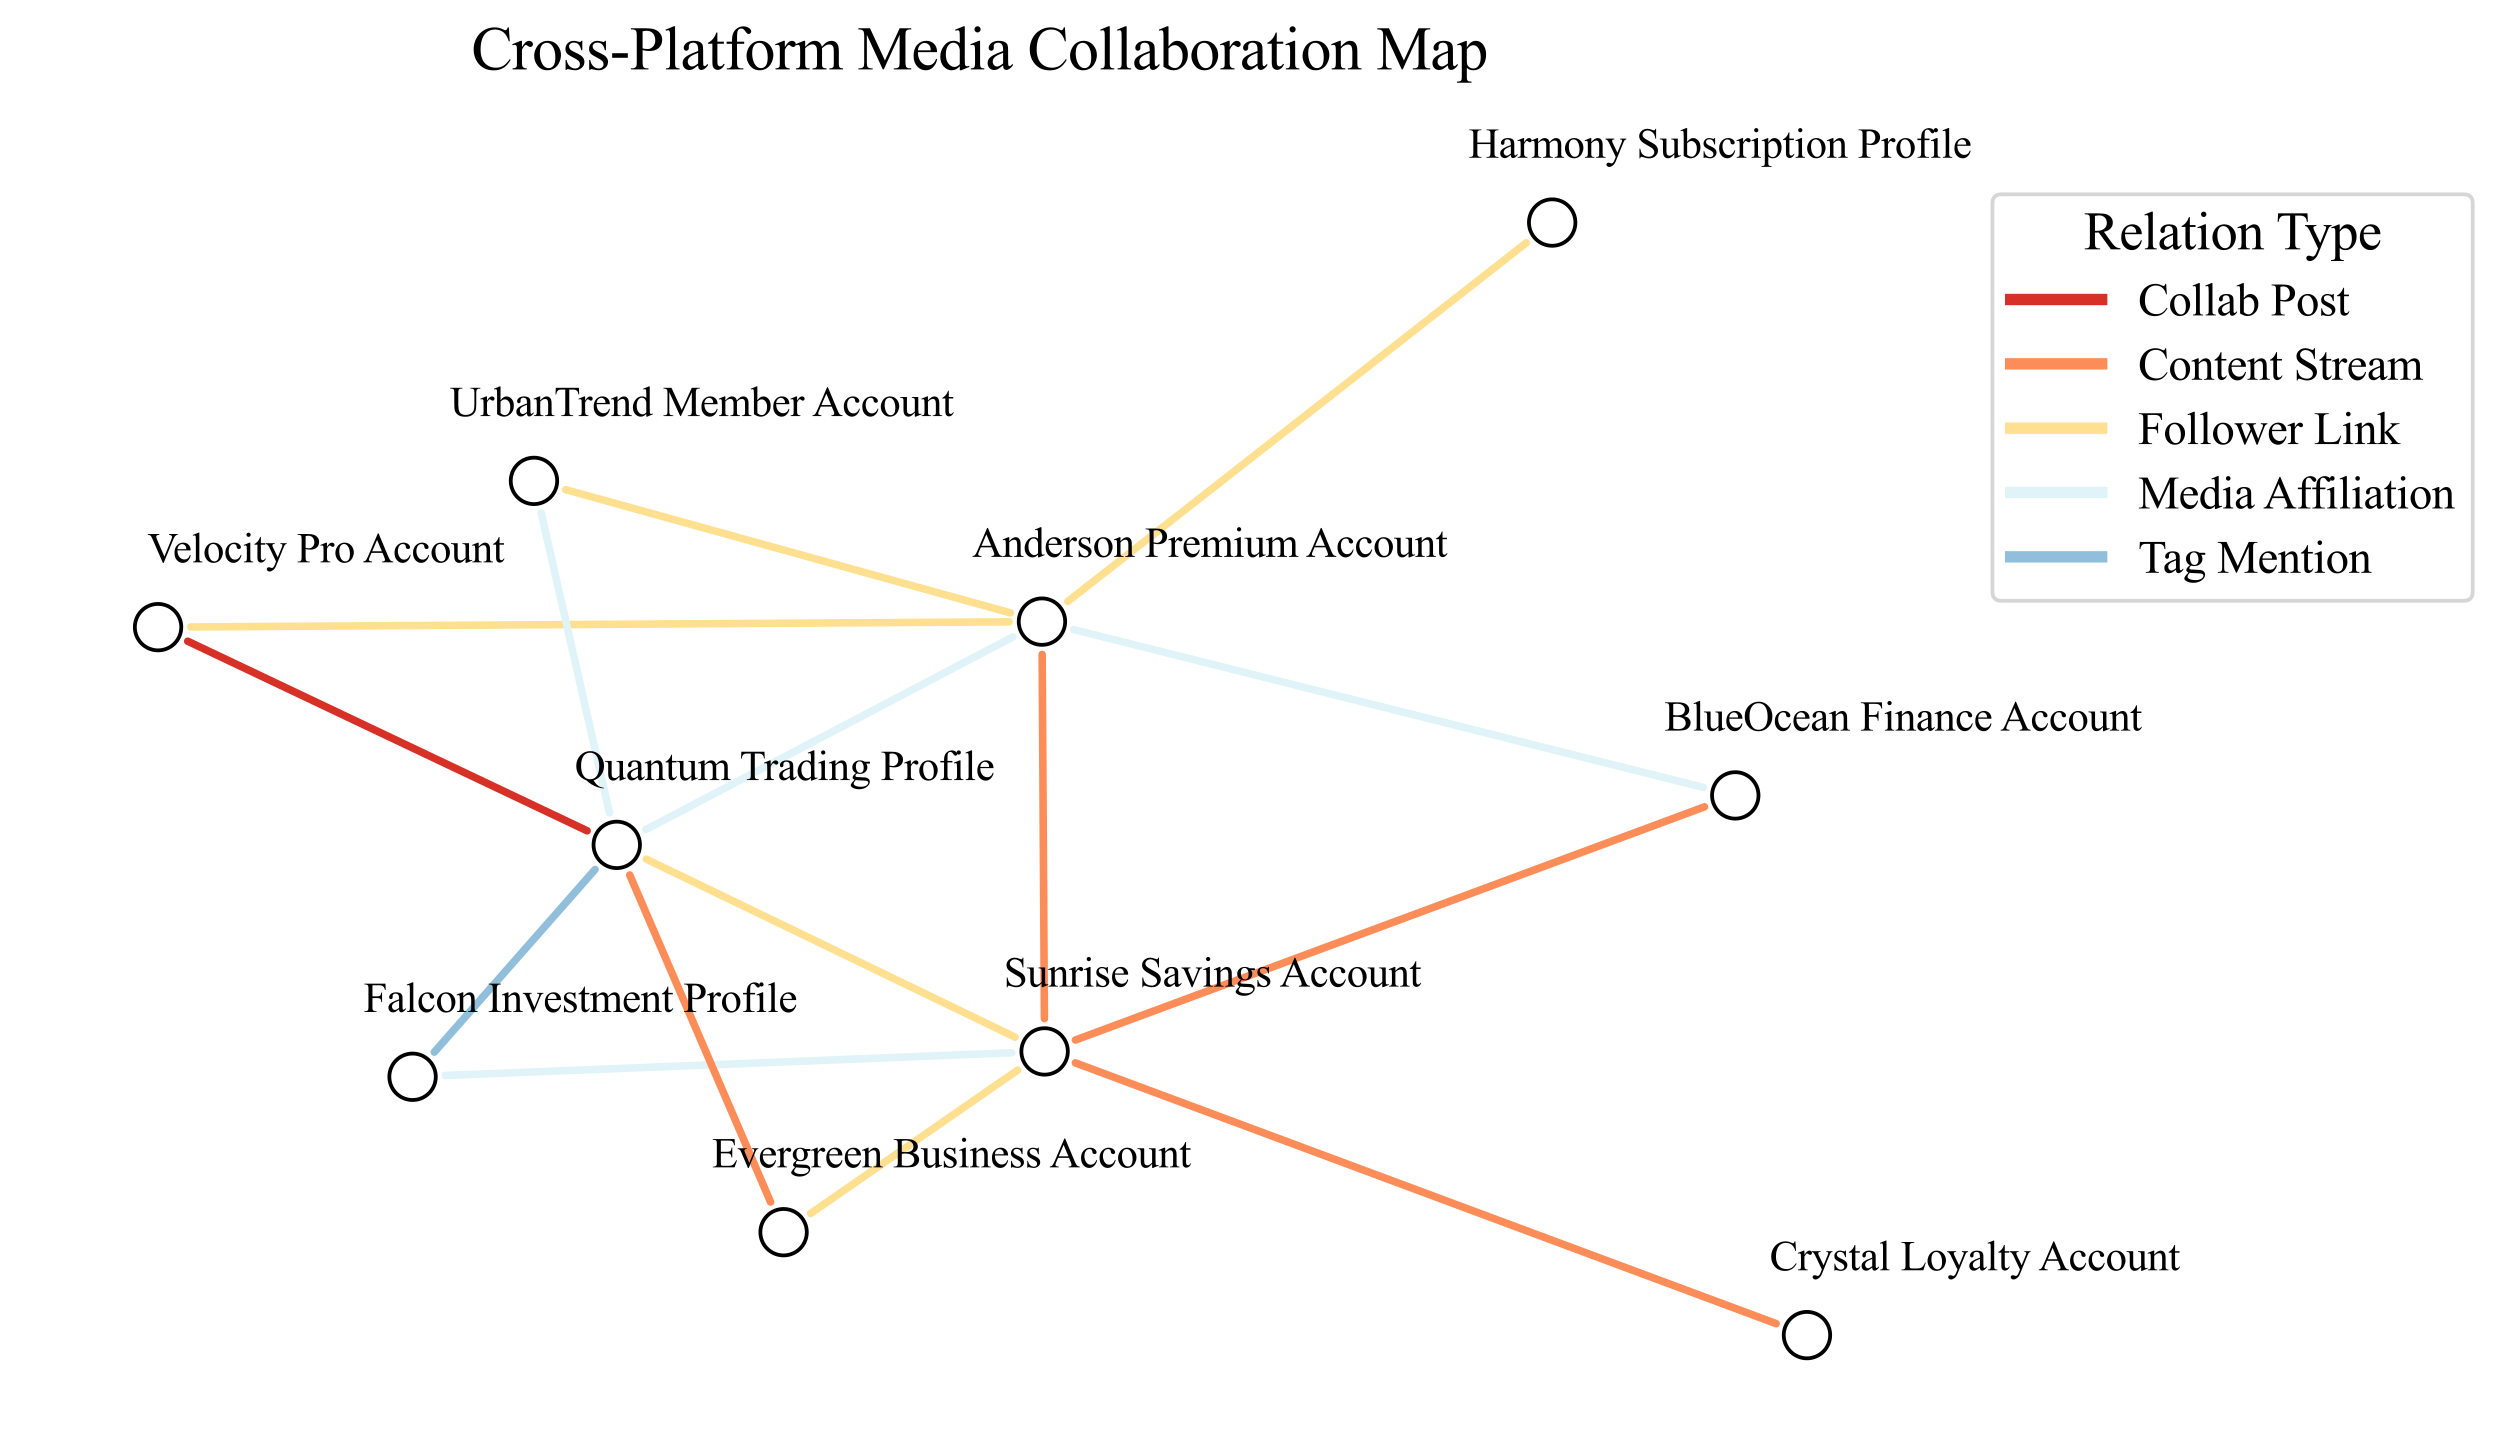 <?xml version="1.0" encoding="utf-8" standalone="no"?>
<!DOCTYPE svg PUBLIC "-//W3C//DTD SVG 1.1//EN"
  "http://www.w3.org/Graphics/SVG/1.1/DTD/svg11.dtd">
<svg xmlns:xlink="http://www.w3.org/1999/xlink" width="659.285pt" height="378.15pt" viewBox="0 0 659.285 378.15" xmlns="http://www.w3.org/2000/svg" version="1.1">
 <defs>
  <style type="text/css">*{stroke-linejoin: round; stroke-linecap: butt}</style>
 </defs>
 <g id="figure_1">
  <g id="patch_1">
   <path d="M 0 378.15 
L 659.285 378.15 
L 659.285 -0 
L 0 -0 
z
" style="fill: #ffffff"/>
  </g>
  <g id="axes_1">
   <g id="patch_2">
    <path d="M 283.179 166.039 
Q 366.196 186.847 449.213 207.655 
" clip-path="url(#pfc853329f5)" style="fill: none; stroke: #e0f3f8; stroke-width: 2; stroke-linecap: round"/>
   </g>
   <g id="patch_3">
    <path d="M 274.832 172.591 
Q 275.128 220.604 275.424 268.617 
" clip-path="url(#pfc853329f5)" style="fill: none; stroke: #fc8d59; stroke-width: 2; stroke-linecap: round"/>
   </g>
   <g id="patch_4">
    <path d="M 266.118 163.987 
Q 158.231 164.66 50.343 165.334 
" clip-path="url(#pfc853329f5)" style="fill: none; stroke: #fee090; stroke-width: 2; stroke-linecap: round"/>
   </g>
   <g id="patch_5">
    <path d="M 266.434 161.621 
Q 207.796 145.374 149.158 129.127 
" clip-path="url(#pfc853329f5)" style="fill: none; stroke: #fee090; stroke-width: 2; stroke-linecap: round"/>
   </g>
   <g id="patch_6">
    <path d="M 281.601 158.597 
Q 342.057 111.311 402.513 64.025 
" clip-path="url(#pfc853329f5)" style="fill: none; stroke: #fee090; stroke-width: 2; stroke-linecap: round"/>
   </g>
   <g id="patch_7">
    <path d="M 267.11 167.959 
Q 218.712 193.369 170.314 218.779 
" clip-path="url(#pfc853329f5)" style="fill: none; stroke: #e0f3f8; stroke-width: 2; stroke-linecap: round"/>
   </g>
   <g id="patch_8">
    <path d="M 449.498 212.77 
Q 366.549 243.519 283.6 274.267 
" clip-path="url(#pfc853329f5)" style="fill: none; stroke: #fc8d59; stroke-width: 2; stroke-linecap: round"/>
   </g>
   <g id="patch_9">
    <path d="M 283.591 280.297 
Q 375.998 314.683 468.404 349.069 
" clip-path="url(#pfc853329f5)" style="fill: none; stroke: #fc8d59; stroke-width: 2; stroke-linecap: round"/>
   </g>
   <g id="patch_10">
    <path d="M 267.678 273.512 
Q 219.062 250.041 170.445 226.57 
" clip-path="url(#pfc853329f5)" style="fill: none; stroke: #fee090; stroke-width: 2; stroke-linecap: round"/>
   </g>
   <g id="patch_11">
    <path d="M 266.822 277.625 
Q 192.139 280.62 117.455 283.614 
" clip-path="url(#pfc853329f5)" style="fill: none; stroke: #e0f3f8; stroke-width: 2; stroke-linecap: round"/>
   </g>
   <g id="patch_12">
    <path d="M 268.358 282.208 
Q 241.061 301.111 213.763 320.015 
" clip-path="url(#pfc853329f5)" style="fill: none; stroke: #fee090; stroke-width: 2; stroke-linecap: round"/>
   </g>
   <g id="patch_13">
    <path d="M 49.504 169.101 
Q 102.165 194.097 154.826 219.092 
" clip-path="url(#pfc853329f5)" style="fill: none; stroke: #d73027; stroke-width: 2; stroke-linecap: round"/>
   </g>
   <g id="patch_14">
    <path d="M 142.733 135.26 
Q 151.729 174.81 160.726 214.359 
" clip-path="url(#pfc853329f5)" style="fill: none; stroke: #e0f3f8; stroke-width: 2; stroke-linecap: round"/>
   </g>
   <g id="patch_15">
    <path d="M 156.925 229.303 
Q 135.724 253.381 114.524 277.46 
" clip-path="url(#pfc853329f5)" style="fill: none; stroke: #91bfdb; stroke-width: 2; stroke-linecap: round"/>
   </g>
   <g id="patch_16">
    <path d="M 166.072 230.756 
Q 184.643 273.875 203.214 316.994 
" clip-path="url(#pfc853329f5)" style="fill: none; stroke: #fc8d59; stroke-width: 2; stroke-linecap: round"/>
   </g>
   <g id="PathCollection_1">
    <defs>
     <path id="m1560e0e249" d="M 0 6.124 
C 1.624 6.124 3.182 5.478 4.33 4.33 
C 5.478 3.182 6.124 1.624 6.124 0 
C 6.124 -1.624 5.478 -3.182 4.33 -4.33 
C 3.182 -5.478 1.624 -6.124 0 -6.124 
C -1.624 -6.124 -3.182 -5.478 -4.33 -4.33 
C -5.478 -3.182 -6.124 -1.624 -6.124 0 
C -6.124 1.624 -5.478 3.182 -4.33 4.33 
C -3.182 5.478 -1.624 6.124 0 6.124 
z
" style="stroke: #000000"/>
    </defs>
    <g clip-path="url(#pfc853329f5)">
     <use xlink:href="#m1560e0e249" x="274.779" y="163.933" style="fill: #ffffff; stroke: #000000"/>
     <use xlink:href="#m1560e0e249" x="457.616" y="209.761" style="fill: #ffffff; stroke: #000000"/>
     <use xlink:href="#m1560e0e249" x="275.477" y="277.278" style="fill: #ffffff; stroke: #000000"/>
     <use xlink:href="#m1560e0e249" x="41.682" y="165.388" style="fill: #ffffff; stroke: #000000"/>
     <use xlink:href="#m1560e0e249" x="140.812" y="126.815" style="fill: #ffffff; stroke: #000000"/>
     <use xlink:href="#m1560e0e249" x="409.331" y="58.692" style="fill: #ffffff; stroke: #000000"/>
     <use xlink:href="#m1560e0e249" x="476.521" y="352.089" style="fill: #ffffff; stroke: #000000"/>
     <use xlink:href="#m1560e0e249" x="162.647" y="222.805" style="fill: #ffffff; stroke: #000000"/>
     <use xlink:href="#m1560e0e249" x="108.799" y="283.962" style="fill: #ffffff; stroke: #000000"/>
     <use xlink:href="#m1560e0e249" x="206.64" y="324.947" style="fill: #ffffff; stroke: #000000"/>
    </g>
   </g>
   <g id="text_1">
    <!-- Cross-Platform Media Collaboration Map -->
    <g transform="translate(124.317 18.31) scale(0.16 -0.16)">
     <defs>
      <path id="TimesNewRomanPSMT-43" d="M 3853 4334 
L 3950 2894 
L 3853 2894 
Q 3659 3541 3300 3825 
Q 2941 4109 2438 4109 
Q 2016 4109 1675 3895 
Q 1334 3681 1139 3212 
Q 944 2744 944 2047 
Q 944 1472 1128 1050 
Q 1313 628 1683 403 
Q 2053 178 2528 178 
Q 2941 178 3256 354 
Q 3572 531 3950 1056 
L 4047 994 
Q 3728 428 3303 165 
Q 2878 -97 2294 -97 
Q 1241 -97 663 684 
Q 231 1266 231 2053 
Q 231 2688 515 3219 
Q 800 3750 1298 4042 
Q 1797 4334 2388 4334 
Q 2847 4334 3294 4109 
Q 3425 4041 3481 4041 
Q 3566 4041 3628 4100 
Q 3709 4184 3744 4334 
L 3853 4334 
z
" transform="scale(0.016)"/>
      <path id="TimesNewRomanPSMT-72" d="M 1038 2947 
L 1038 2303 
Q 1397 2947 1775 2947 
Q 1947 2947 2059 2842 
Q 2172 2738 2172 2600 
Q 2172 2478 2090 2393 
Q 2009 2309 1897 2309 
Q 1788 2309 1652 2417 
Q 1516 2525 1450 2525 
Q 1394 2525 1328 2463 
Q 1188 2334 1038 2041 
L 1038 669 
Q 1038 431 1097 309 
Q 1138 225 1241 169 
Q 1344 113 1538 113 
L 1538 0 
L 72 0 
L 72 113 
Q 291 113 397 181 
Q 475 231 506 341 
Q 522 394 522 644 
L 522 1753 
Q 522 2253 501 2348 
Q 481 2444 426 2487 
Q 372 2531 291 2531 
Q 194 2531 72 2484 
L 41 2597 
L 906 2947 
L 1038 2947 
z
" transform="scale(0.016)"/>
      <path id="TimesNewRomanPSMT-6f" d="M 1600 2947 
Q 2250 2947 2644 2453 
Q 2978 2031 2978 1484 
Q 2978 1100 2793 706 
Q 2609 313 2286 112 
Q 1963 -88 1566 -88 
Q 919 -88 538 428 
Q 216 863 216 1403 
Q 216 1797 411 2186 
Q 606 2575 925 2761 
Q 1244 2947 1600 2947 
z
M 1503 2744 
Q 1338 2744 1170 2645 
Q 1003 2547 900 2300 
Q 797 2053 797 1666 
Q 797 1041 1045 587 
Q 1294 134 1700 134 
Q 2003 134 2200 384 
Q 2397 634 2397 1244 
Q 2397 2006 2069 2444 
Q 1847 2744 1503 2744 
z
" transform="scale(0.016)"/>
      <path id="TimesNewRomanPSMT-73" d="M 2050 2947 
L 2050 1972 
L 1947 1972 
Q 1828 2431 1642 2597 
Q 1456 2763 1169 2763 
Q 950 2763 815 2647 
Q 681 2531 681 2391 
Q 681 2216 781 2091 
Q 878 1963 1175 1819 
L 1631 1597 
Q 2266 1288 2266 781 
Q 2266 391 1970 151 
Q 1675 -88 1309 -88 
Q 1047 -88 709 6 
Q 606 38 541 38 
Q 469 38 428 -44 
L 325 -44 
L 325 978 
L 428 978 
Q 516 541 762 319 
Q 1009 97 1316 97 
Q 1531 97 1667 223 
Q 1803 350 1803 528 
Q 1803 744 1651 891 
Q 1500 1038 1047 1263 
Q 594 1488 453 1669 
Q 313 1847 313 2119 
Q 313 2472 555 2709 
Q 797 2947 1181 2947 
Q 1350 2947 1591 2875 
Q 1750 2828 1803 2828 
Q 1853 2828 1881 2850 
Q 1909 2872 1947 2947 
L 2050 2947 
z
" transform="scale(0.016)"/>
      <path id="TimesNewRomanPSMT-2d" d="M 259 1672 
L 1875 1672 
L 1875 1200 
L 259 1200 
L 259 1672 
z
" transform="scale(0.016)"/>
      <path id="TimesNewRomanPSMT-50" d="M 1313 1984 
L 1313 750 
Q 1313 350 1400 253 
Q 1519 116 1759 116 
L 1922 116 
L 1922 0 
L 106 0 
L 106 116 
L 266 116 
Q 534 116 650 291 
Q 713 388 713 750 
L 713 3488 
Q 713 3888 628 3984 
Q 506 4122 266 4122 
L 106 4122 
L 106 4238 
L 1659 4238 
Q 2228 4238 2556 4120 
Q 2884 4003 3109 3725 
Q 3334 3447 3334 3066 
Q 3334 2547 2992 2222 
Q 2650 1897 2025 1897 
Q 1872 1897 1694 1919 
Q 1516 1941 1313 1984 
z
M 1313 2163 
Q 1478 2131 1606 2115 
Q 1734 2100 1825 2100 
Q 2150 2100 2386 2351 
Q 2622 2603 2622 3003 
Q 2622 3278 2509 3514 
Q 2397 3750 2190 3867 
Q 1984 3984 1722 3984 
Q 1563 3984 1313 3925 
L 1313 2163 
z
" transform="scale(0.016)"/>
      <path id="TimesNewRomanPSMT-6c" d="M 1184 4444 
L 1184 647 
Q 1184 378 1223 290 
Q 1263 203 1344 158 
Q 1425 113 1647 113 
L 1647 0 
L 244 0 
L 244 113 
Q 441 113 512 153 
Q 584 194 625 287 
Q 666 381 666 647 
L 666 3247 
Q 666 3731 644 3842 
Q 622 3953 573 3993 
Q 525 4034 450 4034 
Q 369 4034 244 3984 
L 191 4094 
L 1044 4444 
L 1184 4444 
z
" transform="scale(0.016)"/>
      <path id="TimesNewRomanPSMT-61" d="M 1822 413 
Q 1381 72 1269 19 
Q 1100 -59 909 -59 
Q 613 -59 420 144 
Q 228 347 228 678 
Q 228 888 322 1041 
Q 450 1253 767 1440 
Q 1084 1628 1822 1897 
L 1822 2009 
Q 1822 2438 1686 2597 
Q 1550 2756 1291 2756 
Q 1094 2756 978 2650 
Q 859 2544 859 2406 
L 866 2225 
Q 866 2081 792 2003 
Q 719 1925 600 1925 
Q 484 1925 411 2006 
Q 338 2088 338 2228 
Q 338 2497 613 2722 
Q 888 2947 1384 2947 
Q 1766 2947 2009 2819 
Q 2194 2722 2281 2516 
Q 2338 2381 2338 1966 
L 2338 994 
Q 2338 584 2353 492 
Q 2369 400 2405 369 
Q 2441 338 2488 338 
Q 2538 338 2575 359 
Q 2641 400 2828 588 
L 2828 413 
Q 2478 -56 2159 -56 
Q 2006 -56 1915 50 
Q 1825 156 1822 413 
z
M 1822 616 
L 1822 1706 
Q 1350 1519 1213 1441 
Q 966 1303 859 1153 
Q 753 1003 753 825 
Q 753 600 887 451 
Q 1022 303 1197 303 
Q 1434 303 1822 616 
z
" transform="scale(0.016)"/>
      <path id="TimesNewRomanPSMT-74" d="M 1031 3803 
L 1031 2863 
L 1700 2863 
L 1700 2644 
L 1031 2644 
L 1031 788 
Q 1031 509 1111 412 
Q 1191 316 1316 316 
Q 1419 316 1516 380 
Q 1613 444 1666 569 
L 1788 569 
Q 1678 263 1478 108 
Q 1278 -47 1066 -47 
Q 922 -47 784 33 
Q 647 113 581 261 
Q 516 409 516 719 
L 516 2644 
L 63 2644 
L 63 2747 
Q 234 2816 414 2980 
Q 594 3144 734 3369 
Q 806 3488 934 3803 
L 1031 3803 
z
" transform="scale(0.016)"/>
      <path id="TimesNewRomanPSMT-66" d="M 1319 2638 
L 1319 756 
Q 1319 356 1406 250 
Q 1522 113 1716 113 
L 1975 113 
L 1975 0 
L 266 0 
L 266 113 
L 394 113 
Q 519 113 622 175 
Q 725 238 764 344 
Q 803 450 803 756 
L 803 2638 
L 247 2638 
L 247 2863 
L 803 2863 
L 803 3050 
Q 803 3478 940 3775 
Q 1078 4072 1361 4255 
Q 1644 4438 1997 4438 
Q 2325 4438 2600 4225 
Q 2781 4084 2781 3909 
Q 2781 3816 2700 3733 
Q 2619 3650 2525 3650 
Q 2453 3650 2373 3701 
Q 2294 3753 2178 3923 
Q 2063 4094 1966 4153 
Q 1869 4213 1750 4213 
Q 1606 4213 1506 4136 
Q 1406 4059 1362 3898 
Q 1319 3738 1319 3069 
L 1319 2863 
L 2056 2863 
L 2056 2638 
L 1319 2638 
z
" transform="scale(0.016)"/>
      <path id="TimesNewRomanPSMT-6d" d="M 1050 2338 
Q 1363 2650 1419 2697 
Q 1559 2816 1721 2881 
Q 1884 2947 2044 2947 
Q 2313 2947 2506 2790 
Q 2700 2634 2766 2338 
Q 3088 2713 3309 2830 
Q 3531 2947 3766 2947 
Q 3994 2947 4170 2830 
Q 4347 2713 4450 2447 
Q 4519 2266 4519 1878 
L 4519 647 
Q 4519 378 4559 278 
Q 4591 209 4675 161 
Q 4759 113 4950 113 
L 4950 0 
L 3538 0 
L 3538 113 
L 3597 113 
Q 3781 113 3884 184 
Q 3956 234 3988 344 
Q 4000 397 4000 647 
L 4000 1878 
Q 4000 2228 3916 2372 
Q 3794 2572 3525 2572 
Q 3359 2572 3192 2489 
Q 3025 2406 2788 2181 
L 2781 2147 
L 2788 2013 
L 2788 647 
Q 2788 353 2820 281 
Q 2853 209 2943 161 
Q 3034 113 3253 113 
L 3253 0 
L 1806 0 
L 1806 113 
Q 2044 113 2133 169 
Q 2222 225 2256 338 
Q 2272 391 2272 647 
L 2272 1878 
Q 2272 2228 2169 2381 
Q 2031 2581 1784 2581 
Q 1616 2581 1450 2491 
Q 1191 2353 1050 2181 
L 1050 647 
Q 1050 366 1089 281 
Q 1128 197 1204 155 
Q 1281 113 1516 113 
L 1516 0 
L 100 0 
L 100 113 
Q 297 113 375 155 
Q 453 197 493 289 
Q 534 381 534 647 
L 534 1741 
Q 534 2213 506 2350 
Q 484 2453 437 2492 
Q 391 2531 309 2531 
Q 222 2531 100 2484 
L 53 2597 
L 916 2947 
L 1050 2947 
L 1050 2338 
z
" transform="scale(0.016)"/>
      <path id="TimesNewRomanPSMT-20" transform="scale(0.016)"/>
      <path id="TimesNewRomanPSMT-4d" d="M 2619 0 
L 981 3566 
L 981 734 
Q 981 344 1066 247 
Q 1181 116 1431 116 
L 1581 116 
L 1581 0 
L 106 0 
L 106 116 
L 256 116 
Q 525 116 638 278 
Q 706 378 706 734 
L 706 3503 
Q 706 3784 644 3909 
Q 600 4000 483 4061 
Q 366 4122 106 4122 
L 106 4238 
L 1306 4238 
L 2844 922 
L 4356 4238 
L 5556 4238 
L 5556 4122 
L 5409 4122 
Q 5138 4122 5025 3959 
Q 4956 3859 4956 3503 
L 4956 734 
Q 4956 344 5044 247 
Q 5159 116 5409 116 
L 5556 116 
L 5556 0 
L 3756 0 
L 3756 116 
L 3906 116 
Q 4178 116 4288 278 
Q 4356 378 4356 734 
L 4356 3566 
L 2722 0 
L 2619 0 
z
" transform="scale(0.016)"/>
      <path id="TimesNewRomanPSMT-65" d="M 681 1784 
Q 678 1147 991 784 
Q 1303 422 1725 422 
Q 2006 422 2214 576 
Q 2422 731 2563 1106 
L 2659 1044 
Q 2594 616 2278 264 
Q 1963 -88 1488 -88 
Q 972 -88 605 314 
Q 238 716 238 1394 
Q 238 2128 614 2539 
Q 991 2950 1559 2950 
Q 2041 2950 2350 2633 
Q 2659 2316 2659 1784 
L 681 1784 
z
M 681 1966 
L 2006 1966 
Q 1991 2241 1941 2353 
Q 1863 2528 1708 2628 
Q 1553 2728 1384 2728 
Q 1125 2728 920 2526 
Q 716 2325 681 1966 
z
" transform="scale(0.016)"/>
      <path id="TimesNewRomanPSMT-64" d="M 2222 322 
Q 2013 103 1813 7 
Q 1613 -88 1381 -88 
Q 913 -88 563 304 
Q 213 697 213 1313 
Q 213 1928 600 2439 
Q 988 2950 1597 2950 
Q 1975 2950 2222 2709 
L 2222 3238 
Q 2222 3728 2198 3840 
Q 2175 3953 2125 3993 
Q 2075 4034 2000 4034 
Q 1919 4034 1784 3984 
L 1744 4094 
L 2597 4444 
L 2738 4444 
L 2738 1134 
Q 2738 631 2761 520 
Q 2784 409 2836 365 
Q 2888 322 2956 322 
Q 3041 322 3181 375 
L 3216 266 
L 2366 -88 
L 2222 -88 
L 2222 322 
z
M 2222 541 
L 2222 2016 
Q 2203 2228 2109 2403 
Q 2016 2578 1861 2667 
Q 1706 2756 1559 2756 
Q 1284 2756 1069 2509 
Q 784 2184 784 1559 
Q 784 928 1059 592 
Q 1334 256 1672 256 
Q 1956 256 2222 541 
z
" transform="scale(0.016)"/>
      <path id="TimesNewRomanPSMT-69" d="M 928 4444 
Q 1059 4444 1151 4351 
Q 1244 4259 1244 4128 
Q 1244 3997 1151 3903 
Q 1059 3809 928 3809 
Q 797 3809 703 3903 
Q 609 3997 609 4128 
Q 609 4259 701 4351 
Q 794 4444 928 4444 
z
M 1188 2947 
L 1188 647 
Q 1188 378 1227 289 
Q 1266 200 1342 156 
Q 1419 113 1622 113 
L 1622 0 
L 231 0 
L 231 113 
Q 441 113 512 153 
Q 584 194 626 287 
Q 669 381 669 647 
L 669 1750 
Q 669 2216 641 2353 
Q 619 2453 572 2492 
Q 525 2531 444 2531 
Q 356 2531 231 2484 
L 188 2597 
L 1050 2947 
L 1188 2947 
z
" transform="scale(0.016)"/>
      <path id="TimesNewRomanPSMT-62" d="M 984 2369 
Q 1400 2947 1881 2947 
Q 2322 2947 2650 2570 
Q 2978 2194 2978 1541 
Q 2978 778 2472 313 
Q 2038 -88 1503 -88 
Q 1253 -88 995 3 
Q 738 94 469 275 
L 469 3241 
Q 469 3728 445 3840 
Q 422 3953 372 3993 
Q 322 4034 247 4034 
Q 159 4034 28 3984 
L -16 4094 
L 844 4444 
L 984 4444 
L 984 2369 
z
M 984 2169 
L 984 456 
Q 1144 300 1314 220 
Q 1484 141 1663 141 
Q 1947 141 2192 453 
Q 2438 766 2438 1363 
Q 2438 1913 2192 2208 
Q 1947 2503 1634 2503 
Q 1469 2503 1303 2419 
Q 1178 2356 984 2169 
z
" transform="scale(0.016)"/>
      <path id="TimesNewRomanPSMT-6e" d="M 1034 2341 
Q 1538 2947 1994 2947 
Q 2228 2947 2397 2830 
Q 2566 2713 2666 2444 
Q 2734 2256 2734 1869 
L 2734 647 
Q 2734 375 2778 278 
Q 2813 200 2889 156 
Q 2966 113 3172 113 
L 3172 0 
L 1756 0 
L 1756 113 
L 1816 113 
Q 2016 113 2095 173 
Q 2175 234 2206 353 
Q 2219 400 2219 647 
L 2219 1819 
Q 2219 2209 2117 2386 
Q 2016 2563 1775 2563 
Q 1403 2563 1034 2156 
L 1034 647 
Q 1034 356 1069 288 
Q 1113 197 1189 155 
Q 1266 113 1500 113 
L 1500 0 
L 84 0 
L 84 113 
L 147 113 
Q 366 113 442 223 
Q 519 334 519 647 
L 519 1709 
Q 519 2225 495 2337 
Q 472 2450 423 2490 
Q 375 2531 294 2531 
Q 206 2531 84 2484 
L 38 2597 
L 900 2947 
L 1034 2947 
L 1034 2341 
z
" transform="scale(0.016)"/>
      <path id="TimesNewRomanPSMT-70" d="M -6 2578 
L 875 2934 
L 994 2934 
L 994 2266 
Q 1216 2644 1439 2795 
Q 1663 2947 1909 2947 
Q 2341 2947 2628 2609 
Q 2981 2197 2981 1534 
Q 2981 794 2556 309 
Q 2206 -88 1675 -88 
Q 1444 -88 1275 -22 
Q 1150 25 994 166 
L 994 -706 
Q 994 -1000 1030 -1079 
Q 1066 -1159 1155 -1206 
Q 1244 -1253 1478 -1253 
L 1478 -1369 
L -22 -1369 
L -22 -1253 
L 56 -1253 
Q 228 -1256 350 -1188 
Q 409 -1153 442 -1076 
Q 475 -1000 475 -688 
L 475 2019 
Q 475 2297 450 2372 
Q 425 2447 370 2484 
Q 316 2522 222 2522 
Q 147 2522 31 2478 
L -6 2578 
z
M 994 2081 
L 994 1013 
Q 994 666 1022 556 
Q 1066 375 1236 237 
Q 1406 100 1666 100 
Q 1978 100 2172 344 
Q 2425 663 2425 1241 
Q 2425 1897 2138 2250 
Q 1938 2494 1663 2494 
Q 1513 2494 1366 2419 
Q 1253 2363 994 2081 
z
" transform="scale(0.016)"/>
     </defs>
     <use xlink:href="#TimesNewRomanPSMT-43"/>
     <use xlink:href="#TimesNewRomanPSMT-72" x="66.699"/>
     <use xlink:href="#TimesNewRomanPSMT-6f" x="100"/>
     <use xlink:href="#TimesNewRomanPSMT-73" x="150"/>
     <use xlink:href="#TimesNewRomanPSMT-73" x="188.916"/>
     <use xlink:href="#TimesNewRomanPSMT-2d" x="227.832"/>
     <use xlink:href="#TimesNewRomanPSMT-50" x="261.133"/>
     <use xlink:href="#TimesNewRomanPSMT-6c" x="316.748"/>
     <use xlink:href="#TimesNewRomanPSMT-61" x="344.531"/>
     <use xlink:href="#TimesNewRomanPSMT-74" x="388.916"/>
     <use xlink:href="#TimesNewRomanPSMT-66" x="416.699"/>
     <use xlink:href="#TimesNewRomanPSMT-6f" x="450"/>
     <use xlink:href="#TimesNewRomanPSMT-72" x="500"/>
     <use xlink:href="#TimesNewRomanPSMT-6d" x="533.301"/>
     <use xlink:href="#TimesNewRomanPSMT-20" x="611.084"/>
     <use xlink:href="#TimesNewRomanPSMT-4d" x="636.084"/>
     <use xlink:href="#TimesNewRomanPSMT-65" x="725"/>
     <use xlink:href="#TimesNewRomanPSMT-64" x="769.385"/>
     <use xlink:href="#TimesNewRomanPSMT-69" x="819.385"/>
     <use xlink:href="#TimesNewRomanPSMT-61" x="847.168"/>
     <use xlink:href="#TimesNewRomanPSMT-20" x="891.553"/>
     <use xlink:href="#TimesNewRomanPSMT-43" x="916.553"/>
     <use xlink:href="#TimesNewRomanPSMT-6f" x="983.252"/>
     <use xlink:href="#TimesNewRomanPSMT-6c" x="1033.252"/>
     <use xlink:href="#TimesNewRomanPSMT-6c" x="1061.035"/>
     <use xlink:href="#TimesNewRomanPSMT-61" x="1088.818"/>
     <use xlink:href="#TimesNewRomanPSMT-62" x="1133.203"/>
     <use xlink:href="#TimesNewRomanPSMT-6f" x="1183.203"/>
     <use xlink:href="#TimesNewRomanPSMT-72" x="1233.203"/>
     <use xlink:href="#TimesNewRomanPSMT-61" x="1266.504"/>
     <use xlink:href="#TimesNewRomanPSMT-74" x="1310.889"/>
     <use xlink:href="#TimesNewRomanPSMT-69" x="1338.672"/>
     <use xlink:href="#TimesNewRomanPSMT-6f" x="1366.455"/>
     <use xlink:href="#TimesNewRomanPSMT-6e" x="1416.455"/>
     <use xlink:href="#TimesNewRomanPSMT-20" x="1466.455"/>
     <use xlink:href="#TimesNewRomanPSMT-4d" x="1491.455"/>
     <use xlink:href="#TimesNewRomanPSMT-61" x="1580.371"/>
     <use xlink:href="#TimesNewRomanPSMT-70" x="1624.756"/>
    </g>
   </g>
   <g id="legend_1">
    <g id="patch_17">
     <path d="M 527.844 158.438 
L 649.685 158.438 
Q 652.085 158.438 652.085 156.038 
L 652.085 53.638 
Q 652.085 51.238 649.685 51.238 
L 527.844 51.238 
Q 525.444 51.238 525.444 53.638 
L 525.444 156.038 
Q 525.444 158.438 527.844 158.438 
z
" style="fill: #ffffff; opacity: 0.8; stroke: #cccccc; stroke-linejoin: miter"/>
    </g>
    <g id="text_2">
     <!-- Relation Type -->
     <g transform="translate(549.526 65.76) scale(0.14 -0.14)">
      <defs>
       <path id="TimesNewRomanPSMT-52" d="M 4325 0 
L 3194 0 
L 1759 1981 
Q 1600 1975 1500 1975 
Q 1459 1975 1412 1976 
Q 1366 1978 1316 1981 
L 1316 750 
Q 1316 350 1403 253 
Q 1522 116 1759 116 
L 1925 116 
L 1925 0 
L 109 0 
L 109 116 
L 269 116 
Q 538 116 653 291 
Q 719 388 719 750 
L 719 3488 
Q 719 3888 631 3984 
Q 509 4122 269 4122 
L 109 4122 
L 109 4238 
L 1653 4238 
Q 2328 4238 2648 4139 
Q 2969 4041 3192 3777 
Q 3416 3513 3416 3147 
Q 3416 2756 3161 2468 
Q 2906 2181 2372 2063 
L 3247 847 
Q 3547 428 3762 290 
Q 3978 153 4325 116 
L 4325 0 
z
M 1316 2178 
Q 1375 2178 1419 2176 
Q 1463 2175 1491 2175 
Q 2097 2175 2405 2437 
Q 2713 2700 2713 3106 
Q 2713 3503 2464 3751 
Q 2216 4000 1806 4000 
Q 1625 4000 1316 3941 
L 1316 2178 
z
" transform="scale(0.016)"/>
       <path id="TimesNewRomanPSMT-54" d="M 3703 4238 
L 3750 3244 
L 3631 3244 
Q 3597 3506 3538 3619 
Q 3441 3800 3280 3886 
Q 3119 3972 2856 3972 
L 2259 3972 
L 2259 734 
Q 2259 344 2344 247 
Q 2463 116 2709 116 
L 2856 116 
L 2856 0 
L 1059 0 
L 1059 116 
L 1209 116 
Q 1478 116 1591 278 
Q 1659 378 1659 734 
L 1659 3972 
L 1150 3972 
Q 853 3972 728 3928 
Q 566 3869 450 3700 
Q 334 3531 313 3244 
L 194 3244 
L 244 4238 
L 3703 4238 
z
" transform="scale(0.016)"/>
       <path id="TimesNewRomanPSMT-79" d="M 38 2863 
L 1372 2863 
L 1372 2747 
L 1306 2747 
Q 1166 2747 1095 2686 
Q 1025 2625 1025 2534 
Q 1025 2413 1128 2197 
L 1825 753 
L 2466 2334 
Q 2519 2463 2519 2588 
Q 2519 2644 2497 2672 
Q 2472 2706 2419 2726 
Q 2366 2747 2231 2747 
L 2231 2863 
L 3163 2863 
L 3163 2747 
Q 3047 2734 2984 2696 
Q 2922 2659 2847 2556 
Q 2819 2513 2741 2316 
L 1575 -541 
Q 1406 -956 1132 -1168 
Q 859 -1381 606 -1381 
Q 422 -1381 303 -1275 
Q 184 -1169 184 -1031 
Q 184 -900 270 -820 
Q 356 -741 506 -741 
Q 609 -741 788 -809 
Q 913 -856 944 -856 
Q 1038 -856 1148 -759 
Q 1259 -663 1372 -384 
L 1575 113 
L 547 2272 
Q 500 2369 397 2513 
Q 319 2622 269 2659 
Q 197 2709 38 2747 
L 38 2863 
z
" transform="scale(0.016)"/>
      </defs>
      <use xlink:href="#TimesNewRomanPSMT-52"/>
      <use xlink:href="#TimesNewRomanPSMT-65" x="66.699"/>
      <use xlink:href="#TimesNewRomanPSMT-6c" x="111.084"/>
      <use xlink:href="#TimesNewRomanPSMT-61" x="138.867"/>
      <use xlink:href="#TimesNewRomanPSMT-74" x="183.252"/>
      <use xlink:href="#TimesNewRomanPSMT-69" x="211.035"/>
      <use xlink:href="#TimesNewRomanPSMT-6f" x="238.818"/>
      <use xlink:href="#TimesNewRomanPSMT-6e" x="288.818"/>
      <use xlink:href="#TimesNewRomanPSMT-20" x="338.818"/>
      <use xlink:href="#TimesNewRomanPSMT-54" x="362.068"/>
      <use xlink:href="#TimesNewRomanPSMT-79" x="416.152"/>
      <use xlink:href="#TimesNewRomanPSMT-70" x="466.152"/>
      <use xlink:href="#TimesNewRomanPSMT-65" x="516.152"/>
     </g>
    </g>
    <g id="line2d_1">
     <path d="M 530.244 78.981 
L 542.244 78.981 
L 554.244 78.981 
" style="fill: none; stroke: #d73027; stroke-width: 3; stroke-linecap: square"/>
    </g>
    <g id="text_3">
     <!-- Collab Post -->
     <g transform="translate(563.844 83.181) scale(0.12 -0.12)">
      <use xlink:href="#TimesNewRomanPSMT-43"/>
      <use xlink:href="#TimesNewRomanPSMT-6f" x="66.699"/>
      <use xlink:href="#TimesNewRomanPSMT-6c" x="116.699"/>
      <use xlink:href="#TimesNewRomanPSMT-6c" x="144.482"/>
      <use xlink:href="#TimesNewRomanPSMT-61" x="172.266"/>
      <use xlink:href="#TimesNewRomanPSMT-62" x="216.65"/>
      <use xlink:href="#TimesNewRomanPSMT-20" x="266.65"/>
      <use xlink:href="#TimesNewRomanPSMT-50" x="291.65"/>
      <use xlink:href="#TimesNewRomanPSMT-6f" x="347.266"/>
      <use xlink:href="#TimesNewRomanPSMT-73" x="397.266"/>
      <use xlink:href="#TimesNewRomanPSMT-74" x="436.182"/>
     </g>
    </g>
    <g id="line2d_2">
     <path d="M 530.244 95.948 
L 542.244 95.948 
L 554.244 95.948 
" style="fill: none; stroke: #fc8d59; stroke-width: 3; stroke-linecap: square"/>
    </g>
    <g id="text_4">
     <!-- Content Stream -->
     <g transform="translate(563.844 100.148) scale(0.12 -0.12)">
      <defs>
       <path id="TimesNewRomanPSMT-53" d="M 2934 4334 
L 2934 2869 
L 2819 2869 
Q 2763 3291 2617 3541 
Q 2472 3791 2203 3937 
Q 1934 4084 1647 4084 
Q 1322 4084 1109 3886 
Q 897 3688 897 3434 
Q 897 3241 1031 3081 
Q 1225 2847 1953 2456 
Q 2547 2138 2764 1967 
Q 2981 1797 3098 1565 
Q 3216 1334 3216 1081 
Q 3216 600 2842 251 
Q 2469 -97 1881 -97 
Q 1697 -97 1534 -69 
Q 1438 -53 1133 45 
Q 828 144 747 144 
Q 669 144 623 97 
Q 578 50 556 -97 
L 441 -97 
L 441 1356 
L 556 1356 
Q 638 900 775 673 
Q 913 447 1195 297 
Q 1478 147 1816 147 
Q 2206 147 2432 353 
Q 2659 559 2659 841 
Q 2659 997 2573 1156 
Q 2488 1316 2306 1453 
Q 2184 1547 1640 1851 
Q 1097 2156 867 2337 
Q 638 2519 519 2737 
Q 400 2956 400 3219 
Q 400 3675 750 4004 
Q 1100 4334 1641 4334 
Q 1978 4334 2356 4169 
Q 2531 4091 2603 4091 
Q 2684 4091 2736 4139 
Q 2788 4188 2819 4334 
L 2934 4334 
z
" transform="scale(0.016)"/>
      </defs>
      <use xlink:href="#TimesNewRomanPSMT-43"/>
      <use xlink:href="#TimesNewRomanPSMT-6f" x="66.699"/>
      <use xlink:href="#TimesNewRomanPSMT-6e" x="116.699"/>
      <use xlink:href="#TimesNewRomanPSMT-74" x="166.699"/>
      <use xlink:href="#TimesNewRomanPSMT-65" x="194.482"/>
      <use xlink:href="#TimesNewRomanPSMT-6e" x="238.867"/>
      <use xlink:href="#TimesNewRomanPSMT-74" x="288.867"/>
      <use xlink:href="#TimesNewRomanPSMT-20" x="316.65"/>
      <use xlink:href="#TimesNewRomanPSMT-53" x="341.65"/>
      <use xlink:href="#TimesNewRomanPSMT-74" x="397.266"/>
      <use xlink:href="#TimesNewRomanPSMT-72" x="425.049"/>
      <use xlink:href="#TimesNewRomanPSMT-65" x="458.35"/>
      <use xlink:href="#TimesNewRomanPSMT-61" x="502.734"/>
      <use xlink:href="#TimesNewRomanPSMT-6d" x="547.119"/>
     </g>
    </g>
    <g id="line2d_3">
     <path d="M 530.244 112.914 
L 542.244 112.914 
L 554.244 112.914 
" style="fill: none; stroke: #fee090; stroke-width: 3; stroke-linecap: square"/>
    </g>
    <g id="text_5">
     <!-- Follower Link -->
     <g transform="translate(563.844 117.114) scale(0.12 -0.12)">
      <defs>
       <path id="TimesNewRomanPSMT-46" d="M 1309 4006 
L 1309 2341 
L 2081 2341 
Q 2347 2341 2470 2458 
Q 2594 2575 2634 2922 
L 2750 2922 
L 2750 1488 
L 2634 1488 
Q 2631 1734 2570 1850 
Q 2509 1966 2401 2023 
Q 2294 2081 2081 2081 
L 1309 2081 
L 1309 750 
Q 1309 428 1350 325 
Q 1381 247 1481 191 
Q 1619 116 1769 116 
L 1922 116 
L 1922 0 
L 103 0 
L 103 116 
L 253 116 
Q 516 116 634 269 
Q 709 369 709 750 
L 709 3488 
Q 709 3809 669 3913 
Q 638 3991 541 4047 
Q 406 4122 253 4122 
L 103 4122 
L 103 4238 
L 3256 4238 
L 3297 3306 
L 3188 3306 
Q 3106 3603 2998 3742 
Q 2891 3881 2733 3943 
Q 2575 4006 2244 4006 
L 1309 4006 
z
" transform="scale(0.016)"/>
       <path id="TimesNewRomanPSMT-77" d="M 41 2863 
L 1241 2863 
L 1241 2747 
Q 1075 2734 1023 2687 
Q 972 2641 972 2553 
Q 972 2456 1025 2319 
L 1638 672 
L 2253 2013 
L 2091 2434 
Q 2016 2622 1894 2694 
Q 1825 2738 1638 2747 
L 1638 2863 
L 3000 2863 
L 3000 2747 
Q 2775 2738 2681 2666 
Q 2619 2616 2619 2506 
Q 2619 2444 2644 2378 
L 3294 734 
L 3897 2319 
Q 3959 2488 3959 2588 
Q 3959 2647 3898 2694 
Q 3838 2741 3659 2747 
L 3659 2863 
L 4563 2863 
L 4563 2747 
Q 4291 2706 4163 2378 
L 3206 -88 
L 3078 -88 
L 2363 1741 
L 1528 -88 
L 1413 -88 
L 494 2319 
Q 403 2547 315 2626 
Q 228 2706 41 2747 
L 41 2863 
z
" transform="scale(0.016)"/>
       <path id="TimesNewRomanPSMT-4c" d="M 3669 1172 
L 3772 1150 
L 3409 0 
L 128 0 
L 128 116 
L 288 116 
Q 556 116 672 291 
Q 738 391 738 753 
L 738 3488 
Q 738 3884 650 3984 
Q 528 4122 288 4122 
L 128 4122 
L 128 4238 
L 2047 4238 
L 2047 4122 
Q 1709 4125 1573 4059 
Q 1438 3994 1388 3894 
Q 1338 3794 1338 3416 
L 1338 753 
Q 1338 494 1388 397 
Q 1425 331 1503 300 
Q 1581 269 1991 269 
L 2300 269 
Q 2788 269 2984 341 
Q 3181 413 3343 595 
Q 3506 778 3669 1172 
z
" transform="scale(0.016)"/>
       <path id="TimesNewRomanPSMT-6b" d="M 1047 4444 
L 1047 1597 
L 1775 2259 
Q 2006 2472 2044 2528 
Q 2069 2566 2069 2603 
Q 2069 2666 2017 2711 
Q 1966 2756 1847 2763 
L 1847 2863 
L 3091 2863 
L 3091 2763 
Q 2834 2756 2664 2684 
Q 2494 2613 2291 2428 
L 1556 1750 
L 2291 822 
Q 2597 438 2703 334 
Q 2853 188 2966 144 
Q 3044 113 3238 113 
L 3238 0 
L 1847 0 
L 1847 113 
Q 1966 116 2008 148 
Q 2050 181 2050 241 
Q 2050 313 1925 472 
L 1047 1594 
L 1047 644 
Q 1047 366 1086 278 
Q 1125 191 1197 153 
Q 1269 116 1509 113 
L 1509 0 
L 53 0 
L 53 113 
Q 272 113 381 166 
Q 447 200 481 272 
Q 528 375 528 628 
L 528 3234 
Q 528 3731 506 3842 
Q 484 3953 434 3995 
Q 384 4038 303 4038 
Q 238 4038 106 3984 
L 53 4094 
L 903 4444 
L 1047 4444 
z
" transform="scale(0.016)"/>
      </defs>
      <use xlink:href="#TimesNewRomanPSMT-46"/>
      <use xlink:href="#TimesNewRomanPSMT-6f" x="55.615"/>
      <use xlink:href="#TimesNewRomanPSMT-6c" x="105.615"/>
      <use xlink:href="#TimesNewRomanPSMT-6c" x="133.398"/>
      <use xlink:href="#TimesNewRomanPSMT-6f" x="161.182"/>
      <use xlink:href="#TimesNewRomanPSMT-77" x="211.182"/>
      <use xlink:href="#TimesNewRomanPSMT-65" x="283.398"/>
      <use xlink:href="#TimesNewRomanPSMT-72" x="327.783"/>
      <use xlink:href="#TimesNewRomanPSMT-20" x="361.084"/>
      <use xlink:href="#TimesNewRomanPSMT-4c" x="386.084"/>
      <use xlink:href="#TimesNewRomanPSMT-69" x="447.168"/>
      <use xlink:href="#TimesNewRomanPSMT-6e" x="474.951"/>
      <use xlink:href="#TimesNewRomanPSMT-6b" x="524.951"/>
     </g>
    </g>
    <g id="line2d_4">
     <path d="M 530.244 129.881 
L 542.244 129.881 
L 554.244 129.881 
" style="fill: none; stroke: #e0f3f8; stroke-width: 3; stroke-linecap: square"/>
    </g>
    <g id="text_6">
     <!-- Media Affiliation -->
     <g transform="translate(563.844 134.081) scale(0.12 -0.12)">
      <defs>
       <path id="TimesNewRomanPSMT-41" d="M 2928 1419 
L 1288 1419 
L 1000 750 
Q 894 503 894 381 
Q 894 284 986 211 
Q 1078 138 1384 116 
L 1384 0 
L 50 0 
L 50 116 
Q 316 163 394 238 
Q 553 388 747 847 
L 2238 4334 
L 2347 4334 
L 3822 809 
Q 4000 384 4145 257 
Q 4291 131 4550 116 
L 4550 0 
L 2878 0 
L 2878 116 
Q 3131 128 3220 200 
Q 3309 272 3309 375 
Q 3309 513 3184 809 
L 2928 1419 
z
M 2841 1650 
L 2122 3363 
L 1384 1650 
L 2841 1650 
z
" transform="scale(0.016)"/>
      </defs>
      <use xlink:href="#TimesNewRomanPSMT-4d"/>
      <use xlink:href="#TimesNewRomanPSMT-65" x="88.916"/>
      <use xlink:href="#TimesNewRomanPSMT-64" x="133.301"/>
      <use xlink:href="#TimesNewRomanPSMT-69" x="183.301"/>
      <use xlink:href="#TimesNewRomanPSMT-61" x="211.084"/>
      <use xlink:href="#TimesNewRomanPSMT-20" x="255.469"/>
      <use xlink:href="#TimesNewRomanPSMT-41" x="274.969"/>
      <use xlink:href="#TimesNewRomanPSMT-66" x="347.186"/>
      <use xlink:href="#TimesNewRomanPSMT-66" x="378.736"/>
      <use xlink:href="#TimesNewRomanPSMT-69" x="412.037"/>
      <use xlink:href="#TimesNewRomanPSMT-6c" x="439.82"/>
      <use xlink:href="#TimesNewRomanPSMT-69" x="467.604"/>
      <use xlink:href="#TimesNewRomanPSMT-61" x="495.387"/>
      <use xlink:href="#TimesNewRomanPSMT-74" x="539.771"/>
      <use xlink:href="#TimesNewRomanPSMT-69" x="567.555"/>
      <use xlink:href="#TimesNewRomanPSMT-6f" x="595.338"/>
      <use xlink:href="#TimesNewRomanPSMT-6e" x="645.338"/>
     </g>
    </g>
    <g id="line2d_5">
     <path d="M 530.244 146.848 
L 542.244 146.848 
L 554.244 146.848 
" style="fill: none; stroke: #91bfdb; stroke-width: 3; stroke-linecap: square"/>
    </g>
    <g id="text_7">
     <!-- Tag Mention -->
     <g transform="translate(563.844 151.048) scale(0.12 -0.12)">
      <defs>
       <path id="TimesNewRomanPSMT-67" d="M 966 1044 
Q 703 1172 562 1401 
Q 422 1631 422 1909 
Q 422 2334 742 2640 
Q 1063 2947 1563 2947 
Q 1972 2947 2272 2747 
L 2878 2747 
Q 3013 2747 3034 2739 
Q 3056 2731 3066 2713 
Q 3084 2684 3084 2613 
Q 3084 2531 3069 2500 
Q 3059 2484 3036 2475 
Q 3013 2466 2878 2466 
L 2506 2466 
Q 2681 2241 2681 1891 
Q 2681 1491 2375 1206 
Q 2069 922 1553 922 
Q 1341 922 1119 984 
Q 981 866 932 777 
Q 884 688 884 625 
Q 884 572 936 522 
Q 988 472 1138 450 
Q 1225 438 1575 428 
Q 2219 413 2409 384 
Q 2700 344 2873 169 
Q 3047 -6 3047 -263 
Q 3047 -616 2716 -925 
Q 2228 -1381 1444 -1381 
Q 841 -1381 425 -1109 
Q 191 -953 191 -784 
Q 191 -709 225 -634 
Q 278 -519 444 -313 
Q 466 -284 763 25 
Q 600 122 533 198 
Q 466 275 466 372 
Q 466 481 555 628 
Q 644 775 966 1044 
z
M 1509 2797 
Q 1278 2797 1122 2612 
Q 966 2428 966 2047 
Q 966 1553 1178 1281 
Q 1341 1075 1591 1075 
Q 1828 1075 1981 1253 
Q 2134 1431 2134 1813 
Q 2134 2309 1919 2591 
Q 1759 2797 1509 2797 
z
M 934 0 
Q 788 -159 713 -296 
Q 638 -434 638 -550 
Q 638 -700 819 -813 
Q 1131 -1006 1722 -1006 
Q 2284 -1006 2551 -807 
Q 2819 -609 2819 -384 
Q 2819 -222 2659 -153 
Q 2497 -84 2016 -72 
Q 1313 -53 934 0 
z
" transform="scale(0.016)"/>
      </defs>
      <use xlink:href="#TimesNewRomanPSMT-54"/>
      <use xlink:href="#TimesNewRomanPSMT-61" x="54.084"/>
      <use xlink:href="#TimesNewRomanPSMT-67" x="98.469"/>
      <use xlink:href="#TimesNewRomanPSMT-20" x="148.469"/>
      <use xlink:href="#TimesNewRomanPSMT-4d" x="173.469"/>
      <use xlink:href="#TimesNewRomanPSMT-65" x="262.385"/>
      <use xlink:href="#TimesNewRomanPSMT-6e" x="306.77"/>
      <use xlink:href="#TimesNewRomanPSMT-74" x="356.77"/>
      <use xlink:href="#TimesNewRomanPSMT-69" x="384.553"/>
      <use xlink:href="#TimesNewRomanPSMT-6f" x="412.336"/>
      <use xlink:href="#TimesNewRomanPSMT-6e" x="462.336"/>
     </g>
    </g>
   </g>
   <g id="text_8">
    <!-- Anderson Premium Account -->
    <g transform="translate(256.392 146.845) scale(0.11 -0.11)">
     <defs>
      <path id="TimesNewRomanPSMT-75" d="M 2709 2863 
L 2709 1128 
Q 2709 631 2732 520 
Q 2756 409 2807 365 
Q 2859 322 2928 322 
Q 3025 322 3147 375 
L 3191 266 
L 2334 -88 
L 2194 -88 
L 2194 519 
Q 1825 119 1631 15 
Q 1438 -88 1222 -88 
Q 981 -88 804 51 
Q 628 191 559 409 
Q 491 628 491 1028 
L 491 2306 
Q 491 2509 447 2587 
Q 403 2666 317 2708 
Q 231 2750 6 2747 
L 6 2863 
L 1009 2863 
L 1009 947 
Q 1009 547 1148 422 
Q 1288 297 1484 297 
Q 1619 297 1789 381 
Q 1959 466 2194 703 
L 2194 2325 
Q 2194 2569 2105 2655 
Q 2016 2741 1734 2747 
L 1734 2863 
L 2709 2863 
z
" transform="scale(0.016)"/>
      <path id="TimesNewRomanPSMT-63" d="M 2631 1088 
Q 2516 522 2178 217 
Q 1841 -88 1431 -88 
Q 944 -88 581 321 
Q 219 731 219 1428 
Q 219 2103 620 2525 
Q 1022 2947 1584 2947 
Q 2006 2947 2278 2723 
Q 2550 2500 2550 2259 
Q 2550 2141 2473 2067 
Q 2397 1994 2259 1994 
Q 2075 1994 1981 2113 
Q 1928 2178 1911 2362 
Q 1894 2547 1784 2644 
Q 1675 2738 1481 2738 
Q 1169 2738 978 2506 
Q 725 2200 725 1697 
Q 725 1184 976 792 
Q 1228 400 1656 400 
Q 1963 400 2206 609 
Q 2378 753 2541 1131 
L 2631 1088 
z
" transform="scale(0.016)"/>
     </defs>
     <use xlink:href="#TimesNewRomanPSMT-41"/>
     <use xlink:href="#TimesNewRomanPSMT-6e" x="72.217"/>
     <use xlink:href="#TimesNewRomanPSMT-64" x="122.217"/>
     <use xlink:href="#TimesNewRomanPSMT-65" x="172.217"/>
     <use xlink:href="#TimesNewRomanPSMT-72" x="216.602"/>
     <use xlink:href="#TimesNewRomanPSMT-73" x="249.902"/>
     <use xlink:href="#TimesNewRomanPSMT-6f" x="288.818"/>
     <use xlink:href="#TimesNewRomanPSMT-6e" x="338.818"/>
     <use xlink:href="#TimesNewRomanPSMT-20" x="388.818"/>
     <use xlink:href="#TimesNewRomanPSMT-50" x="413.818"/>
     <use xlink:href="#TimesNewRomanPSMT-72" x="469.434"/>
     <use xlink:href="#TimesNewRomanPSMT-65" x="502.734"/>
     <use xlink:href="#TimesNewRomanPSMT-6d" x="547.119"/>
     <use xlink:href="#TimesNewRomanPSMT-69" x="624.902"/>
     <use xlink:href="#TimesNewRomanPSMT-75" x="652.686"/>
     <use xlink:href="#TimesNewRomanPSMT-6d" x="702.686"/>
     <use xlink:href="#TimesNewRomanPSMT-20" x="780.469"/>
     <use xlink:href="#TimesNewRomanPSMT-41" x="799.969"/>
     <use xlink:href="#TimesNewRomanPSMT-63" x="872.186"/>
     <use xlink:href="#TimesNewRomanPSMT-63" x="916.57"/>
     <use xlink:href="#TimesNewRomanPSMT-6f" x="960.955"/>
     <use xlink:href="#TimesNewRomanPSMT-75" x="1010.955"/>
     <use xlink:href="#TimesNewRomanPSMT-6e" x="1060.955"/>
     <use xlink:href="#TimesNewRomanPSMT-74" x="1110.955"/>
    </g>
   </g>
   <g id="text_9">
    <!-- BlueOcean Finance Account -->
    <g transform="translate(438.934 192.673) scale(0.11 -0.11)">
     <defs>
      <path id="TimesNewRomanPSMT-42" d="M 2956 2163 
Q 3397 2069 3616 1863 
Q 3919 1575 3919 1159 
Q 3919 844 3719 555 
Q 3519 266 3170 133 
Q 2822 0 2106 0 
L 106 0 
L 106 116 
L 266 116 
Q 531 116 647 284 
Q 719 394 719 750 
L 719 3488 
Q 719 3881 628 3984 
Q 506 4122 266 4122 
L 106 4122 
L 106 4238 
L 1938 4238 
Q 2450 4238 2759 4163 
Q 3228 4050 3475 3764 
Q 3722 3478 3722 3106 
Q 3722 2788 3528 2536 
Q 3334 2284 2956 2163 
z
M 1319 2331 
Q 1434 2309 1582 2298 
Q 1731 2288 1909 2288 
Q 2366 2288 2595 2386 
Q 2825 2484 2947 2687 
Q 3069 2891 3069 3131 
Q 3069 3503 2766 3765 
Q 2463 4028 1881 4028 
Q 1569 4028 1319 3959 
L 1319 2331 
z
M 1319 306 
Q 1681 222 2034 222 
Q 2600 222 2897 476 
Q 3194 731 3194 1106 
Q 3194 1353 3059 1581 
Q 2925 1809 2622 1940 
Q 2319 2072 1872 2072 
Q 1678 2072 1540 2065 
Q 1403 2059 1319 2044 
L 1319 306 
z
" transform="scale(0.016)"/>
      <path id="TimesNewRomanPSMT-4f" d="M 2341 4334 
Q 3166 4334 3770 3707 
Q 4375 3081 4375 2144 
Q 4375 1178 3765 540 
Q 3156 -97 2291 -97 
Q 1416 -97 820 525 
Q 225 1147 225 2134 
Q 225 3144 913 3781 
Q 1509 4334 2341 4334 
z
M 2281 4106 
Q 1713 4106 1369 3684 
Q 941 3159 941 2147 
Q 941 1109 1384 550 
Q 1725 125 2284 125 
Q 2881 125 3270 590 
Q 3659 1056 3659 2059 
Q 3659 3147 3231 3681 
Q 2888 4106 2281 4106 
z
" transform="scale(0.016)"/>
     </defs>
     <use xlink:href="#TimesNewRomanPSMT-42"/>
     <use xlink:href="#TimesNewRomanPSMT-6c" x="66.699"/>
     <use xlink:href="#TimesNewRomanPSMT-75" x="94.482"/>
     <use xlink:href="#TimesNewRomanPSMT-65" x="144.482"/>
     <use xlink:href="#TimesNewRomanPSMT-4f" x="188.867"/>
     <use xlink:href="#TimesNewRomanPSMT-63" x="261.084"/>
     <use xlink:href="#TimesNewRomanPSMT-65" x="305.469"/>
     <use xlink:href="#TimesNewRomanPSMT-61" x="349.854"/>
     <use xlink:href="#TimesNewRomanPSMT-6e" x="394.238"/>
     <use xlink:href="#TimesNewRomanPSMT-20" x="444.238"/>
     <use xlink:href="#TimesNewRomanPSMT-46" x="469.238"/>
     <use xlink:href="#TimesNewRomanPSMT-69" x="524.854"/>
     <use xlink:href="#TimesNewRomanPSMT-6e" x="552.637"/>
     <use xlink:href="#TimesNewRomanPSMT-61" x="602.637"/>
     <use xlink:href="#TimesNewRomanPSMT-6e" x="647.021"/>
     <use xlink:href="#TimesNewRomanPSMT-63" x="697.021"/>
     <use xlink:href="#TimesNewRomanPSMT-65" x="741.406"/>
     <use xlink:href="#TimesNewRomanPSMT-20" x="785.791"/>
     <use xlink:href="#TimesNewRomanPSMT-41" x="805.291"/>
     <use xlink:href="#TimesNewRomanPSMT-63" x="877.508"/>
     <use xlink:href="#TimesNewRomanPSMT-63" x="921.893"/>
     <use xlink:href="#TimesNewRomanPSMT-6f" x="966.277"/>
     <use xlink:href="#TimesNewRomanPSMT-75" x="1016.277"/>
     <use xlink:href="#TimesNewRomanPSMT-6e" x="1066.277"/>
     <use xlink:href="#TimesNewRomanPSMT-74" x="1116.277"/>
    </g>
   </g>
   <g id="text_10">
    <!-- Sunrise Savings Account -->
    <g transform="translate(264.722 260.179) scale(0.11 -0.11)">
     <defs>
      <path id="TimesNewRomanPSMT-76" d="M 53 2863 
L 1400 2863 
L 1400 2747 
L 1313 2747 
Q 1191 2747 1127 2687 
Q 1063 2628 1063 2528 
Q 1063 2419 1128 2269 
L 1794 688 
L 2463 2328 
Q 2534 2503 2534 2594 
Q 2534 2638 2509 2666 
Q 2475 2713 2422 2730 
Q 2369 2747 2206 2747 
L 2206 2863 
L 3141 2863 
L 3141 2747 
Q 2978 2734 2916 2681 
Q 2806 2588 2719 2369 
L 1703 -88 
L 1575 -88 
L 553 2328 
Q 484 2497 421 2570 
Q 359 2644 263 2694 
Q 209 2722 53 2747 
L 53 2863 
z
" transform="scale(0.016)"/>
     </defs>
     <use xlink:href="#TimesNewRomanPSMT-53"/>
     <use xlink:href="#TimesNewRomanPSMT-75" x="55.615"/>
     <use xlink:href="#TimesNewRomanPSMT-6e" x="105.615"/>
     <use xlink:href="#TimesNewRomanPSMT-72" x="155.615"/>
     <use xlink:href="#TimesNewRomanPSMT-69" x="188.916"/>
     <use xlink:href="#TimesNewRomanPSMT-73" x="216.699"/>
     <use xlink:href="#TimesNewRomanPSMT-65" x="255.615"/>
     <use xlink:href="#TimesNewRomanPSMT-20" x="300"/>
     <use xlink:href="#TimesNewRomanPSMT-53" x="325"/>
     <use xlink:href="#TimesNewRomanPSMT-61" x="380.615"/>
     <use xlink:href="#TimesNewRomanPSMT-76" x="425"/>
     <use xlink:href="#TimesNewRomanPSMT-69" x="475"/>
     <use xlink:href="#TimesNewRomanPSMT-6e" x="502.783"/>
     <use xlink:href="#TimesNewRomanPSMT-67" x="552.783"/>
     <use xlink:href="#TimesNewRomanPSMT-73" x="602.783"/>
     <use xlink:href="#TimesNewRomanPSMT-20" x="641.699"/>
     <use xlink:href="#TimesNewRomanPSMT-41" x="661.199"/>
     <use xlink:href="#TimesNewRomanPSMT-63" x="733.416"/>
     <use xlink:href="#TimesNewRomanPSMT-63" x="777.801"/>
     <use xlink:href="#TimesNewRomanPSMT-6f" x="822.186"/>
     <use xlink:href="#TimesNewRomanPSMT-75" x="872.186"/>
     <use xlink:href="#TimesNewRomanPSMT-6e" x="922.186"/>
     <use xlink:href="#TimesNewRomanPSMT-74" x="972.186"/>
    </g>
   </g>
   <g id="text_11">
    <!-- Velocity Pro Account -->
    <g transform="translate(38.879 148.289) scale(0.11 -0.11)">
     <defs>
      <path id="TimesNewRomanPSMT-56" d="M 4544 4238 
L 4544 4122 
Q 4319 4081 4203 3978 
Q 4038 3825 3909 3509 
L 2431 -97 
L 2316 -97 
L 728 3556 
Q 606 3838 556 3900 
Q 478 3997 364 4051 
Q 250 4106 56 4122 
L 56 4238 
L 1788 4238 
L 1788 4122 
Q 1494 4094 1406 4022 
Q 1319 3950 1319 3838 
Q 1319 3681 1463 3350 
L 2541 866 
L 3541 3319 
Q 3688 3681 3688 3822 
Q 3688 3913 3597 3995 
Q 3506 4078 3291 4113 
Q 3275 4116 3238 4122 
L 3238 4238 
L 4544 4238 
z
" transform="scale(0.016)"/>
     </defs>
     <use xlink:href="#TimesNewRomanPSMT-56"/>
     <use xlink:href="#TimesNewRomanPSMT-65" x="61.092"/>
     <use xlink:href="#TimesNewRomanPSMT-6c" x="105.477"/>
     <use xlink:href="#TimesNewRomanPSMT-6f" x="133.26"/>
     <use xlink:href="#TimesNewRomanPSMT-63" x="183.26"/>
     <use xlink:href="#TimesNewRomanPSMT-69" x="227.645"/>
     <use xlink:href="#TimesNewRomanPSMT-74" x="255.428"/>
     <use xlink:href="#TimesNewRomanPSMT-79" x="283.211"/>
     <use xlink:href="#TimesNewRomanPSMT-20" x="333.211"/>
     <use xlink:href="#TimesNewRomanPSMT-50" x="358.211"/>
     <use xlink:href="#TimesNewRomanPSMT-72" x="413.826"/>
     <use xlink:href="#TimesNewRomanPSMT-6f" x="447.127"/>
     <use xlink:href="#TimesNewRomanPSMT-20" x="497.127"/>
     <use xlink:href="#TimesNewRomanPSMT-41" x="516.627"/>
     <use xlink:href="#TimesNewRomanPSMT-63" x="588.844"/>
     <use xlink:href="#TimesNewRomanPSMT-63" x="633.229"/>
     <use xlink:href="#TimesNewRomanPSMT-6f" x="677.613"/>
     <use xlink:href="#TimesNewRomanPSMT-75" x="727.613"/>
     <use xlink:href="#TimesNewRomanPSMT-6e" x="777.613"/>
     <use xlink:href="#TimesNewRomanPSMT-74" x="827.613"/>
    </g>
   </g>
   <g id="text_12">
    <!-- UrbanTrend Member Account -->
    <g transform="translate(118.658 109.726) scale(0.11 -0.11)">
     <defs>
      <path id="TimesNewRomanPSMT-55" d="M 3053 4122 
L 3053 4238 
L 4553 4238 
L 4553 4122 
L 4394 4122 
Q 4144 4122 4009 3913 
Q 3944 3816 3944 3463 
L 3944 1744 
Q 3944 1106 3817 754 
Q 3691 403 3320 151 
Q 2950 -100 2313 -100 
Q 1619 -100 1259 140 
Q 900 381 750 788 
Q 650 1066 650 1831 
L 650 3488 
Q 650 3878 542 4000 
Q 434 4122 194 4122 
L 34 4122 
L 34 4238 
L 1866 4238 
L 1866 4122 
L 1703 4122 
Q 1441 4122 1328 3956 
Q 1250 3844 1250 3488 
L 1250 1641 
Q 1250 1394 1295 1075 
Q 1341 756 1459 578 
Q 1578 400 1801 284 
Q 2025 169 2350 169 
Q 2766 169 3094 350 
Q 3422 531 3542 814 
Q 3663 1097 3663 1772 
L 3663 3488 
Q 3663 3884 3575 3984 
Q 3453 4122 3213 4122 
L 3053 4122 
z
" transform="scale(0.016)"/>
     </defs>
     <use xlink:href="#TimesNewRomanPSMT-55"/>
     <use xlink:href="#TimesNewRomanPSMT-72" x="72.217"/>
     <use xlink:href="#TimesNewRomanPSMT-62" x="105.518"/>
     <use xlink:href="#TimesNewRomanPSMT-61" x="155.518"/>
     <use xlink:href="#TimesNewRomanPSMT-6e" x="199.902"/>
     <use xlink:href="#TimesNewRomanPSMT-54" x="249.902"/>
     <use xlink:href="#TimesNewRomanPSMT-72" x="307.486"/>
     <use xlink:href="#TimesNewRomanPSMT-65" x="340.787"/>
     <use xlink:href="#TimesNewRomanPSMT-6e" x="385.172"/>
     <use xlink:href="#TimesNewRomanPSMT-64" x="435.172"/>
     <use xlink:href="#TimesNewRomanPSMT-20" x="485.172"/>
     <use xlink:href="#TimesNewRomanPSMT-4d" x="510.172"/>
     <use xlink:href="#TimesNewRomanPSMT-65" x="599.088"/>
     <use xlink:href="#TimesNewRomanPSMT-6d" x="643.473"/>
     <use xlink:href="#TimesNewRomanPSMT-62" x="721.256"/>
     <use xlink:href="#TimesNewRomanPSMT-65" x="771.256"/>
     <use xlink:href="#TimesNewRomanPSMT-72" x="815.641"/>
     <use xlink:href="#TimesNewRomanPSMT-20" x="848.941"/>
     <use xlink:href="#TimesNewRomanPSMT-41" x="868.441"/>
     <use xlink:href="#TimesNewRomanPSMT-63" x="940.658"/>
     <use xlink:href="#TimesNewRomanPSMT-63" x="985.043"/>
     <use xlink:href="#TimesNewRomanPSMT-6f" x="1029.428"/>
     <use xlink:href="#TimesNewRomanPSMT-75" x="1079.428"/>
     <use xlink:href="#TimesNewRomanPSMT-6e" x="1129.428"/>
     <use xlink:href="#TimesNewRomanPSMT-74" x="1179.428"/>
    </g>
   </g>
   <g id="text_13">
    <!-- Harmony Subscription Profile -->
    <g transform="translate(387.278 41.593) scale(0.11 -0.11)">
     <defs>
      <path id="TimesNewRomanPSMT-48" d="M 1316 2272 
L 3284 2272 
L 3284 3484 
Q 3284 3809 3244 3913 
Q 3213 3991 3113 4047 
Q 2978 4122 2828 4122 
L 2678 4122 
L 2678 4238 
L 4491 4238 
L 4491 4122 
L 4341 4122 
Q 4191 4122 4056 4050 
Q 3956 4000 3920 3898 
Q 3884 3797 3884 3484 
L 3884 750 
Q 3884 428 3925 325 
Q 3956 247 4053 191 
Q 4191 116 4341 116 
L 4491 116 
L 4491 0 
L 2678 0 
L 2678 116 
L 2828 116 
Q 3088 116 3206 269 
Q 3284 369 3284 750 
L 3284 2041 
L 1316 2041 
L 1316 750 
Q 1316 428 1356 325 
Q 1388 247 1488 191 
Q 1622 116 1772 116 
L 1925 116 
L 1925 0 
L 109 0 
L 109 116 
L 259 116 
Q 522 116 641 269 
Q 716 369 716 750 
L 716 3484 
Q 716 3809 675 3913 
Q 644 3991 547 4047 
Q 409 4122 259 4122 
L 109 4122 
L 109 4238 
L 1925 4238 
L 1925 4122 
L 1772 4122 
Q 1622 4122 1488 4050 
Q 1391 4000 1353 3898 
Q 1316 3797 1316 3484 
L 1316 2272 
z
" transform="scale(0.016)"/>
     </defs>
     <use xlink:href="#TimesNewRomanPSMT-48"/>
     <use xlink:href="#TimesNewRomanPSMT-61" x="72.217"/>
     <use xlink:href="#TimesNewRomanPSMT-72" x="116.602"/>
     <use xlink:href="#TimesNewRomanPSMT-6d" x="149.902"/>
     <use xlink:href="#TimesNewRomanPSMT-6f" x="227.686"/>
     <use xlink:href="#TimesNewRomanPSMT-6e" x="277.686"/>
     <use xlink:href="#TimesNewRomanPSMT-79" x="327.686"/>
     <use xlink:href="#TimesNewRomanPSMT-20" x="377.686"/>
     <use xlink:href="#TimesNewRomanPSMT-53" x="402.686"/>
     <use xlink:href="#TimesNewRomanPSMT-75" x="458.301"/>
     <use xlink:href="#TimesNewRomanPSMT-62" x="508.301"/>
     <use xlink:href="#TimesNewRomanPSMT-73" x="558.301"/>
     <use xlink:href="#TimesNewRomanPSMT-63" x="597.217"/>
     <use xlink:href="#TimesNewRomanPSMT-72" x="641.602"/>
     <use xlink:href="#TimesNewRomanPSMT-69" x="674.902"/>
     <use xlink:href="#TimesNewRomanPSMT-70" x="702.686"/>
     <use xlink:href="#TimesNewRomanPSMT-74" x="752.686"/>
     <use xlink:href="#TimesNewRomanPSMT-69" x="780.469"/>
     <use xlink:href="#TimesNewRomanPSMT-6f" x="808.252"/>
     <use xlink:href="#TimesNewRomanPSMT-6e" x="858.252"/>
     <use xlink:href="#TimesNewRomanPSMT-20" x="908.252"/>
     <use xlink:href="#TimesNewRomanPSMT-50" x="933.252"/>
     <use xlink:href="#TimesNewRomanPSMT-72" x="988.867"/>
     <use xlink:href="#TimesNewRomanPSMT-6f" x="1022.168"/>
     <use xlink:href="#TimesNewRomanPSMT-66" x="1072.168"/>
     <use xlink:href="#TimesNewRomanPSMT-69" x="1105.469"/>
     <use xlink:href="#TimesNewRomanPSMT-6c" x="1133.252"/>
     <use xlink:href="#TimesNewRomanPSMT-65" x="1161.035"/>
    </g>
   </g>
   <g id="text_14">
    <!-- Crystal Loyalty Account -->
    <g transform="translate(466.689 334.991) scale(0.11 -0.11)">
     <use xlink:href="#TimesNewRomanPSMT-43"/>
     <use xlink:href="#TimesNewRomanPSMT-72" x="66.699"/>
     <use xlink:href="#TimesNewRomanPSMT-79" x="100"/>
     <use xlink:href="#TimesNewRomanPSMT-73" x="150"/>
     <use xlink:href="#TimesNewRomanPSMT-74" x="188.916"/>
     <use xlink:href="#TimesNewRomanPSMT-61" x="216.699"/>
     <use xlink:href="#TimesNewRomanPSMT-6c" x="261.084"/>
     <use xlink:href="#TimesNewRomanPSMT-20" x="288.867"/>
     <use xlink:href="#TimesNewRomanPSMT-4c" x="313.867"/>
     <use xlink:href="#TimesNewRomanPSMT-6f" x="374.951"/>
     <use xlink:href="#TimesNewRomanPSMT-79" x="424.951"/>
     <use xlink:href="#TimesNewRomanPSMT-61" x="474.951"/>
     <use xlink:href="#TimesNewRomanPSMT-6c" x="519.336"/>
     <use xlink:href="#TimesNewRomanPSMT-74" x="547.119"/>
     <use xlink:href="#TimesNewRomanPSMT-79" x="574.902"/>
     <use xlink:href="#TimesNewRomanPSMT-20" x="624.902"/>
     <use xlink:href="#TimesNewRomanPSMT-41" x="644.402"/>
     <use xlink:href="#TimesNewRomanPSMT-63" x="716.619"/>
     <use xlink:href="#TimesNewRomanPSMT-63" x="761.004"/>
     <use xlink:href="#TimesNewRomanPSMT-6f" x="805.389"/>
     <use xlink:href="#TimesNewRomanPSMT-75" x="855.389"/>
     <use xlink:href="#TimesNewRomanPSMT-6e" x="905.389"/>
     <use xlink:href="#TimesNewRomanPSMT-74" x="955.389"/>
    </g>
   </g>
   <g id="text_15">
    <!-- Quantum Trading Profile -->
    <g transform="translate(151.581 205.706) scale(0.11 -0.11)">
     <defs>
      <path id="TimesNewRomanPSMT-51" d="M 2819 -47 
Q 3138 -597 3508 -856 
Q 3878 -1116 4350 -1153 
L 4350 -1253 
Q 3919 -1238 3428 -1080 
Q 2938 -922 2498 -642 
Q 2059 -363 1741 -47 
Q 1291 134 1028 338 
Q 647 641 436 1083 
Q 225 1525 225 2128 
Q 225 3078 840 3706 
Q 1456 4334 2331 4334 
Q 3163 4334 3770 3704 
Q 4378 3075 4378 2116 
Q 4378 1338 3945 750 
Q 3513 163 2819 -47 
z
M 2294 4094 
Q 1725 4094 1378 3688 
Q 941 3178 941 2128 
Q 941 1100 1384 544 
Q 1728 116 2294 116 
Q 2881 116 3241 544 
Q 3663 1050 3663 2038 
Q 3663 2797 3431 3316 
Q 3253 3716 2958 3905 
Q 2663 4094 2294 4094 
z
" transform="scale(0.016)"/>
     </defs>
     <use xlink:href="#TimesNewRomanPSMT-51"/>
     <use xlink:href="#TimesNewRomanPSMT-75" x="72.217"/>
     <use xlink:href="#TimesNewRomanPSMT-61" x="122.217"/>
     <use xlink:href="#TimesNewRomanPSMT-6e" x="166.602"/>
     <use xlink:href="#TimesNewRomanPSMT-74" x="216.602"/>
     <use xlink:href="#TimesNewRomanPSMT-75" x="244.385"/>
     <use xlink:href="#TimesNewRomanPSMT-6d" x="294.385"/>
     <use xlink:href="#TimesNewRomanPSMT-20" x="372.168"/>
     <use xlink:href="#TimesNewRomanPSMT-54" x="395.418"/>
     <use xlink:href="#TimesNewRomanPSMT-72" x="453.002"/>
     <use xlink:href="#TimesNewRomanPSMT-61" x="486.303"/>
     <use xlink:href="#TimesNewRomanPSMT-64" x="530.688"/>
     <use xlink:href="#TimesNewRomanPSMT-69" x="580.688"/>
     <use xlink:href="#TimesNewRomanPSMT-6e" x="608.471"/>
     <use xlink:href="#TimesNewRomanPSMT-67" x="658.471"/>
     <use xlink:href="#TimesNewRomanPSMT-20" x="708.471"/>
     <use xlink:href="#TimesNewRomanPSMT-50" x="733.471"/>
     <use xlink:href="#TimesNewRomanPSMT-72" x="789.086"/>
     <use xlink:href="#TimesNewRomanPSMT-6f" x="822.387"/>
     <use xlink:href="#TimesNewRomanPSMT-66" x="872.387"/>
     <use xlink:href="#TimesNewRomanPSMT-69" x="905.688"/>
     <use xlink:href="#TimesNewRomanPSMT-6c" x="933.471"/>
     <use xlink:href="#TimesNewRomanPSMT-65" x="961.254"/>
    </g>
   </g>
   <g id="text_16">
    <!-- Falcon Investment Profile -->
    <g transform="translate(95.916 266.873) scale(0.11 -0.11)">
     <defs>
      <path id="TimesNewRomanPSMT-49" d="M 1975 116 
L 1975 0 
L 159 0 
L 159 116 
L 309 116 
Q 572 116 691 269 
Q 766 369 766 750 
L 766 3488 
Q 766 3809 725 3913 
Q 694 3991 597 4047 
Q 459 4122 309 4122 
L 159 4122 
L 159 4238 
L 1975 4238 
L 1975 4122 
L 1822 4122 
Q 1563 4122 1444 3969 
Q 1366 3869 1366 3488 
L 1366 750 
Q 1366 428 1406 325 
Q 1438 247 1538 191 
Q 1672 116 1822 116 
L 1975 116 
z
" transform="scale(0.016)"/>
     </defs>
     <use xlink:href="#TimesNewRomanPSMT-46"/>
     <use xlink:href="#TimesNewRomanPSMT-61" x="55.615"/>
     <use xlink:href="#TimesNewRomanPSMT-6c" x="100"/>
     <use xlink:href="#TimesNewRomanPSMT-63" x="127.783"/>
     <use xlink:href="#TimesNewRomanPSMT-6f" x="172.168"/>
     <use xlink:href="#TimesNewRomanPSMT-6e" x="222.168"/>
     <use xlink:href="#TimesNewRomanPSMT-20" x="272.168"/>
     <use xlink:href="#TimesNewRomanPSMT-49" x="297.168"/>
     <use xlink:href="#TimesNewRomanPSMT-6e" x="330.469"/>
     <use xlink:href="#TimesNewRomanPSMT-76" x="380.469"/>
     <use xlink:href="#TimesNewRomanPSMT-65" x="430.469"/>
     <use xlink:href="#TimesNewRomanPSMT-73" x="474.854"/>
     <use xlink:href="#TimesNewRomanPSMT-74" x="513.77"/>
     <use xlink:href="#TimesNewRomanPSMT-6d" x="541.553"/>
     <use xlink:href="#TimesNewRomanPSMT-65" x="619.336"/>
     <use xlink:href="#TimesNewRomanPSMT-6e" x="663.721"/>
     <use xlink:href="#TimesNewRomanPSMT-74" x="713.721"/>
     <use xlink:href="#TimesNewRomanPSMT-20" x="741.504"/>
     <use xlink:href="#TimesNewRomanPSMT-50" x="766.504"/>
     <use xlink:href="#TimesNewRomanPSMT-72" x="822.119"/>
     <use xlink:href="#TimesNewRomanPSMT-6f" x="855.42"/>
     <use xlink:href="#TimesNewRomanPSMT-66" x="905.42"/>
     <use xlink:href="#TimesNewRomanPSMT-69" x="938.721"/>
     <use xlink:href="#TimesNewRomanPSMT-6c" x="966.504"/>
     <use xlink:href="#TimesNewRomanPSMT-65" x="994.287"/>
    </g>
   </g>
   <g id="text_17">
    <!-- Evergreen Business Account -->
    <g transform="translate(187.743 307.849) scale(0.11 -0.11)">
     <defs>
      <path id="TimesNewRomanPSMT-45" d="M 1338 4006 
L 1338 2331 
L 2269 2331 
Q 2631 2331 2753 2441 
Q 2916 2584 2934 2947 
L 3050 2947 
L 3050 1472 
L 2934 1472 
Q 2891 1781 2847 1869 
Q 2791 1978 2662 2040 
Q 2534 2103 2269 2103 
L 1338 2103 
L 1338 706 
Q 1338 425 1363 364 
Q 1388 303 1450 267 
Q 1513 231 1688 231 
L 2406 231 
Q 2766 231 2928 281 
Q 3091 331 3241 478 
Q 3434 672 3638 1063 
L 3763 1063 
L 3397 0 
L 131 0 
L 131 116 
L 281 116 
Q 431 116 566 188 
Q 666 238 702 338 
Q 738 438 738 747 
L 738 3500 
Q 738 3903 656 3997 
Q 544 4122 281 4122 
L 131 4122 
L 131 4238 
L 3397 4238 
L 3444 3309 
L 3322 3309 
Q 3256 3644 3176 3769 
Q 3097 3894 2941 3959 
Q 2816 4006 2500 4006 
L 1338 4006 
z
" transform="scale(0.016)"/>
     </defs>
     <use xlink:href="#TimesNewRomanPSMT-45"/>
     <use xlink:href="#TimesNewRomanPSMT-76" x="61.084"/>
     <use xlink:href="#TimesNewRomanPSMT-65" x="111.084"/>
     <use xlink:href="#TimesNewRomanPSMT-72" x="155.469"/>
     <use xlink:href="#TimesNewRomanPSMT-67" x="187.02"/>
     <use xlink:href="#TimesNewRomanPSMT-72" x="237.02"/>
     <use xlink:href="#TimesNewRomanPSMT-65" x="270.32"/>
     <use xlink:href="#TimesNewRomanPSMT-65" x="314.705"/>
     <use xlink:href="#TimesNewRomanPSMT-6e" x="359.09"/>
     <use xlink:href="#TimesNewRomanPSMT-20" x="409.09"/>
     <use xlink:href="#TimesNewRomanPSMT-42" x="434.09"/>
     <use xlink:href="#TimesNewRomanPSMT-75" x="500.789"/>
     <use xlink:href="#TimesNewRomanPSMT-73" x="550.789"/>
     <use xlink:href="#TimesNewRomanPSMT-69" x="589.705"/>
     <use xlink:href="#TimesNewRomanPSMT-6e" x="617.488"/>
     <use xlink:href="#TimesNewRomanPSMT-65" x="667.488"/>
     <use xlink:href="#TimesNewRomanPSMT-73" x="711.873"/>
     <use xlink:href="#TimesNewRomanPSMT-73" x="750.789"/>
     <use xlink:href="#TimesNewRomanPSMT-20" x="789.705"/>
     <use xlink:href="#TimesNewRomanPSMT-41" x="809.205"/>
     <use xlink:href="#TimesNewRomanPSMT-63" x="881.422"/>
     <use xlink:href="#TimesNewRomanPSMT-63" x="925.807"/>
     <use xlink:href="#TimesNewRomanPSMT-6f" x="970.191"/>
     <use xlink:href="#TimesNewRomanPSMT-75" x="1020.191"/>
     <use xlink:href="#TimesNewRomanPSMT-6e" x="1070.191"/>
     <use xlink:href="#TimesNewRomanPSMT-74" x="1120.191"/>
    </g>
   </g>
  </g>
 </g>
 <defs>
  <clipPath id="pfc853329f5">
   <rect x="7.2" y="38.31" width="502.2" height="332.64"/>
  </clipPath>
 </defs>
</svg>
